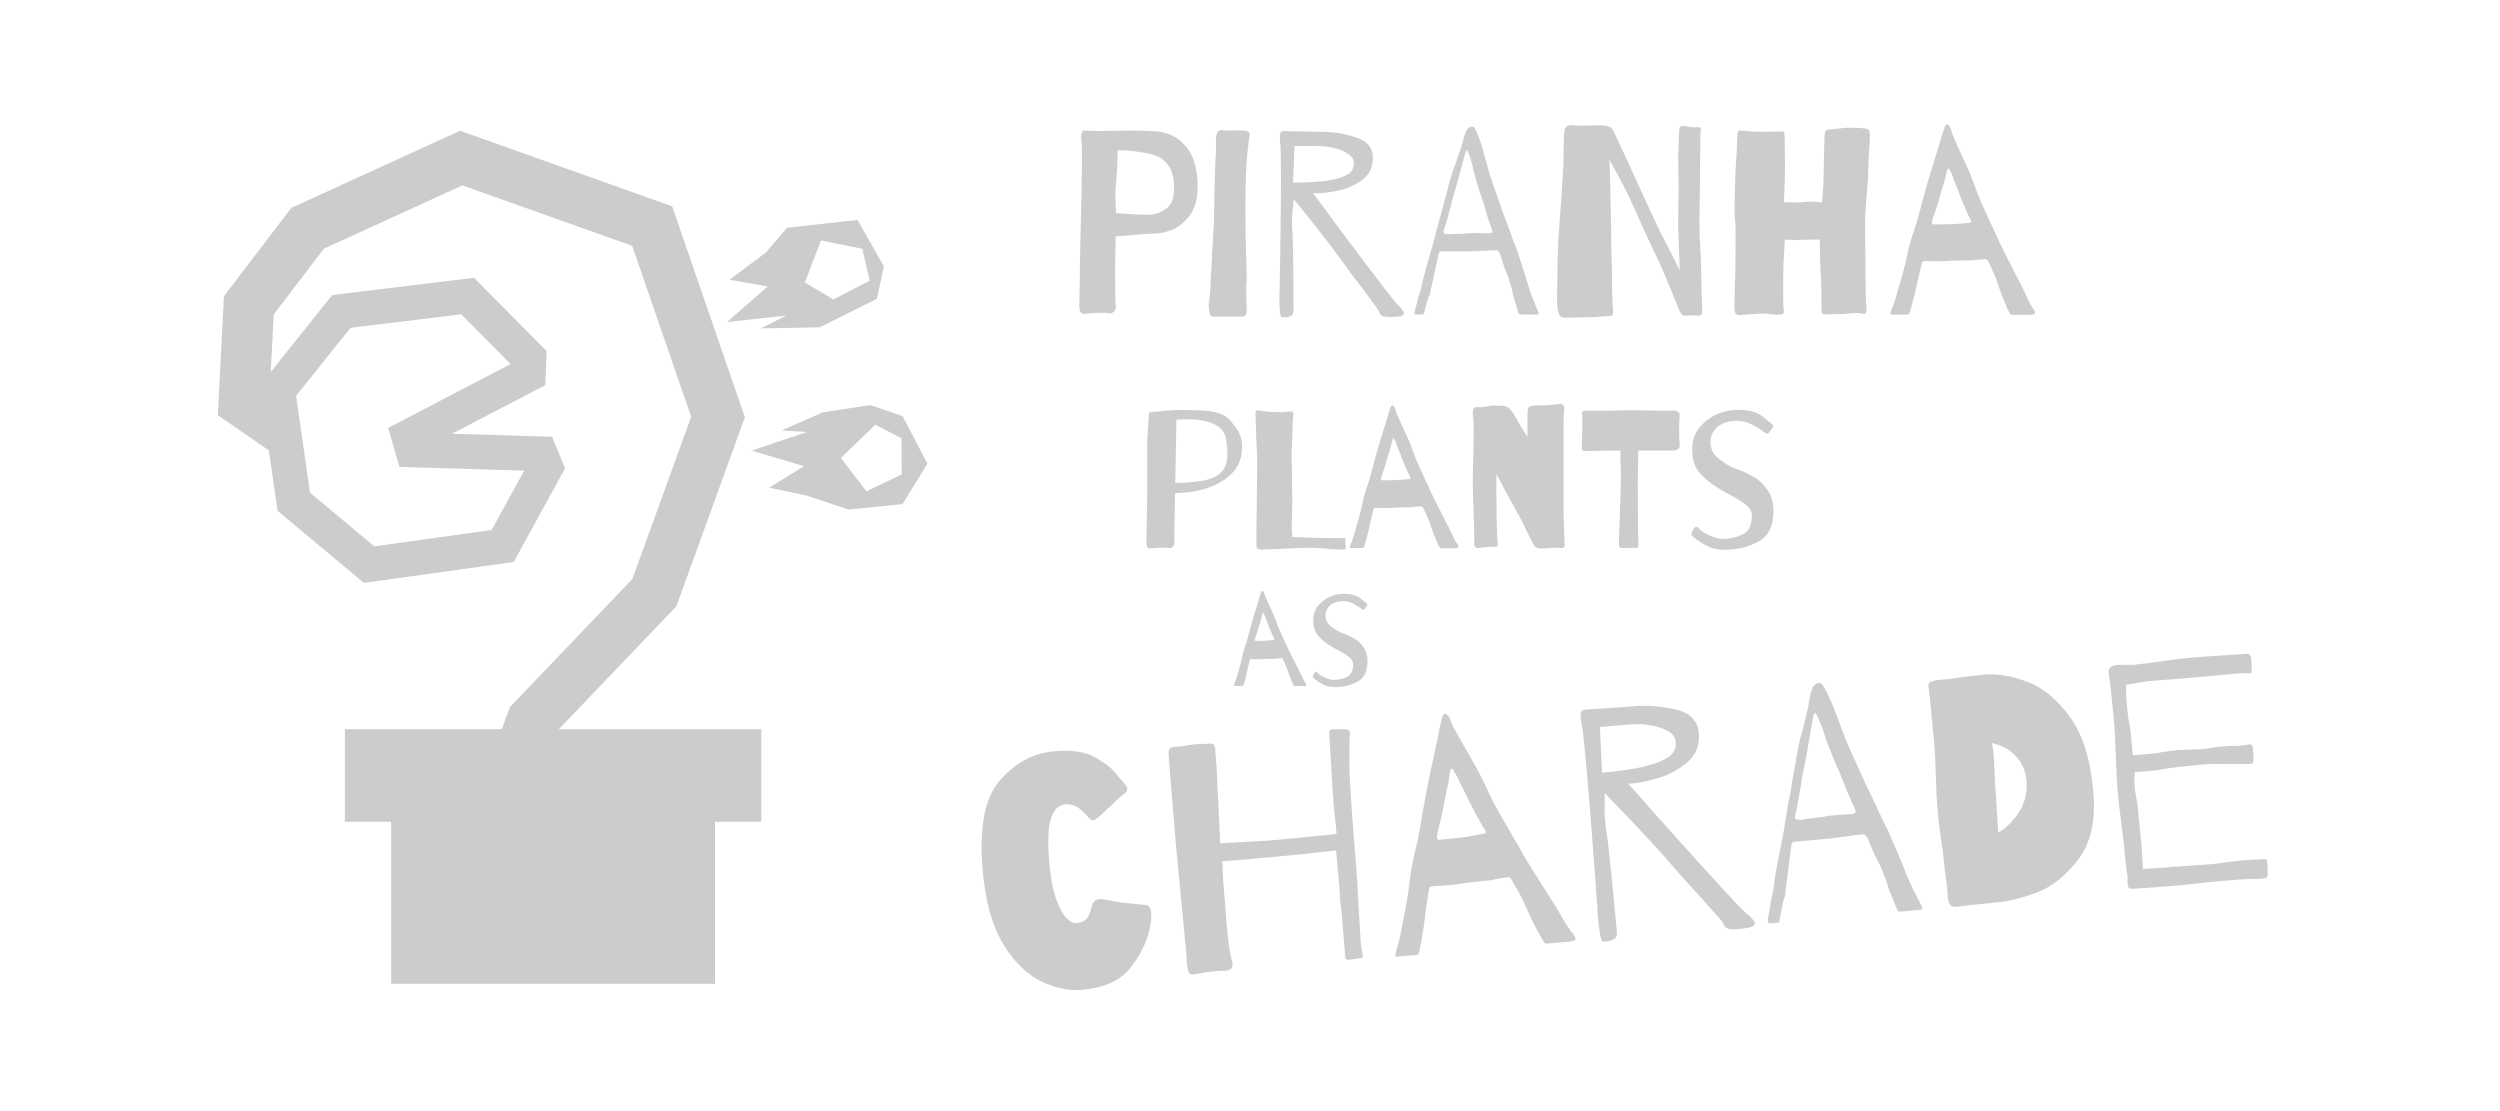 <?xml version="1.0" encoding="UTF-8" standalone="no"?>
<!-- Created with Inkscape (http://www.inkscape.org/) -->

<svg
   width="108mm"
   height="48mm"
   viewBox="0 0 108 48"
   version="1.1"
   id="svg1"
   xml:space="preserve"
   xmlns:xlink="http://www.w3.org/1999/xlink"
   xmlns="http://www.w3.org/2000/svg"
   xmlns:svg="http://www.w3.org/2000/svg"><defs
     id="defs1"><linearGradient
       id="swatch33"><stop
         style="stop-color:#cccccc;stop-opacity:1;"
         offset="0"
         id="stop33" /></linearGradient><linearGradient
       id="swatch29"><stop
         style="stop-color:#444444;stop-opacity:1;"
         offset="0"
         id="stop29" /></linearGradient><linearGradient
       id="swatch27"><stop
         style="stop-color:#cffccf;stop-opacity:1;"
         offset="0"
         id="stop27" /></linearGradient><linearGradient
       id="swatch26"><stop
         style="stop-color:#2ec728;stop-opacity:1;"
         offset="0"
         id="stop26" /></linearGradient><linearGradient
       id="swatch25"><stop
         style="stop-color:#0f9109;stop-opacity:1;"
         offset="0"
         id="stop25" /></linearGradient><linearGradient
       id="swatch24"><stop
         style="stop-color:#f90000;stop-opacity:1;"
         offset="0"
         id="stop24" /></linearGradient><linearGradient
       id="swatch23"><stop
         style="stop-color:#37c830;stop-opacity:1;"
         offset="0"
         id="stop23" /></linearGradient><linearGradient
       id="swatch18"><stop
         style="stop-color:#ff811a;stop-opacity:1;"
         offset="0"
         id="stop18" /></linearGradient><linearGradient
       xlink:href="#swatch33"
       id="linearGradient18"
       x1="35.857"
       y1="18.353"
       x2="43.452"
       y2="18.353"
       gradientUnits="userSpaceOnUse" /><linearGradient
       xlink:href="#swatch33"
       id="linearGradient22"
       x1="34.798"
       y1="10.439"
       x2="41.576"
       y2="10.439"
       gradientUnits="userSpaceOnUse" /><linearGradient
       xlink:href="#swatch33"
       id="linearGradient23"
       x1="12.798"
       y1="19.67"
       x2="35.57"
       y2="19.67"
       gradientUnits="userSpaceOnUse" /><linearGradient
       xlink:href="#swatch33"
       id="linearGradient25"
       x1="17.923"
       y1="33.805"
       x2="40.722"
       y2="33.805"
       gradientUnits="userSpaceOnUse" /><linearGradient
       xlink:href="#swatch33"
       id="linearGradient26"
       x1="20.456"
       y1="39.305"
       x2="38.189"
       y2="39.305"
       gradientUnits="userSpaceOnUse"
       gradientTransform="matrix(1,0,0,1.071,0,-3.058)" /><linearGradient
       xlink:href="#swatch33"
       id="linearGradient29"
       x1="45.942"
       y1="10.549"
       x2="87.237"
       y2="10.549"
       gradientUnits="userSpaceOnUse" /><linearGradient
       xlink:href="#swatch33"
       id="linearGradient30"
       x1="48.845"
       y1="21.598"
       x2="75.93"
       y2="21.598"
       gradientUnits="userSpaceOnUse" /><linearGradient
       xlink:href="#swatch33"
       id="linearGradient31"
       x1="52.628"
       y1="28.605"
       x2="58.397"
       y2="28.605"
       gradientUnits="userSpaceOnUse" /><linearGradient
       xlink:href="#swatch33"
       id="linearGradient33"
       x1="3"
       y1="23.985"
       x2="46.877"
       y2="23.985"
       gradientUnits="userSpaceOnUse" /><linearGradient
       xlink:href="#swatch33"
       id="linearGradient34"
       x1="3"
       y1="32.111"
       x2="46.877"
       y2="32.111"
       gradientUnits="userSpaceOnUse" /><linearGradient
       xlink:href="#swatch33"
       id="linearGradient35"
       x1="3"
       y1="40.237"
       x2="46.877"
       y2="40.237"
       gradientUnits="userSpaceOnUse" /><linearGradient
       xlink:href="#swatch33"
       id="linearGradient36"
       x1="3"
       y1="15.859"
       x2="46.877"
       y2="15.859"
       gradientUnits="userSpaceOnUse" /><linearGradient
       xlink:href="#swatch33"
       id="linearGradient37"
       x1="3"
       y1="7.732"
       x2="46.877"
       y2="7.732"
       gradientUnits="userSpaceOnUse" /><linearGradient
       xlink:href="#swatch33"
       id="linearGradient1"
       gradientUnits="userSpaceOnUse"
       x1="38.165"
       y1="42.454"
       x2="93.554"
       y2="42.454" /><linearGradient
       xlink:href="#swatch33"
       id="linearGradient4"
       gradientUnits="userSpaceOnUse"
       x1="14.603"
       y1="17.186"
       x2="27.8"
       y2="17.186" /></defs><g
     id="layer3"
     transform="matrix(2.461,0,0,0.983,-7.384,0.411)"
     style="display:none;opacity:0.3"><path
       style="display:inline;fill:none;fill-rule:nonzero;stroke:url(#linearGradient37);stroke-width:1.001;stroke-linecap:butt;stroke-miterlimit:2;stroke-dasharray:none"
       d="M 3,7.732 H 46.877"
       id="path4" /><path
       style="display:inline;fill:none;fill-rule:nonzero;stroke:url(#linearGradient36);stroke-width:1.001;stroke-linecap:butt;stroke-miterlimit:2;stroke-dasharray:none"
       d="M 3,15.859 H 46.877"
       id="path4-0" /><path
       style="display:inline;fill:none;fill-rule:nonzero;stroke:url(#linearGradient33);stroke-width:1.001;stroke-linecap:butt;stroke-miterlimit:2;stroke-dasharray:none"
       d="M 3,23.985 H 46.877"
       id="path4-2" /><path
       style="display:inline;fill:none;fill-rule:nonzero;stroke:url(#linearGradient34);stroke-width:1.001;stroke-linecap:butt;stroke-miterlimit:2;stroke-dasharray:none"
       d="M 3,32.111 H 46.877"
       id="path4-21" /><path
       style="display:inline;fill:none;fill-rule:nonzero;stroke:url(#linearGradient35);stroke-width:1.001;stroke-linecap:butt;stroke-miterlimit:2;stroke-dasharray:none"
       d="M 3,40.237 H 46.877"
       id="path4-7" /></g><g
     id="layer2"
     style="display:inline"
     transform="translate(-3.39,1.404)"><path
       style="display:inline;fill:none;fill-opacity:0;stroke:url(#linearGradient23);stroke-width:2.188;stroke-linecap:butt;stroke-linejoin:miter"
       d="m 24.529,34.717 1.838,-4.985 5.292,-5.534 2.75,-7.586 -2.845,-8.249 -8.249,-2.939 -6.637,3.034 -2.538,3.326 -0.217,4.195 1.724,1.19"
       id="path2" /><g
       id="layer1"
       transform="matrix(0.789,0,0,1,4.148,-1.709)"
       style="display:inline"><rect
         style="display:inline;fill:url(#linearGradient26);fill-opacity:1;stroke:none;stroke-width:2.627;stroke-linecap:round;stroke-linejoin:miter;stroke-dasharray:none;stroke-opacity:1"
         id="rect46-6-6-6-7"
         width="17.733"
         height="7.5"
         x="20.456"
         y="35.305" /><rect
         style="display:inline;fill:url(#linearGradient25);fill-opacity:1;fill-rule:nonzero;stroke:none;stroke-width:2.176;stroke-linecap:round;stroke-linejoin:miter;stroke-dasharray:none;stroke-opacity:1"
         id="rect46-6-6-6-7-9"
         width="22.799"
         height="4"
         x="17.923"
         y="31.805" /><g
         id="layer4"
         transform="translate(2.545,-2.392)"
         style="display:inline;opacity:0.6;mix-blend-mode:hard-light"><rect
           style="opacity:1;mix-blend-mode:normal;fill:none;stroke:none;stroke-width:2.258;stroke-linejoin:round;stroke-dasharray:none;stroke-opacity:1"
           id="rect10"
           width="3.167"
           height="7"
           x="28.994"
           y="38.198" /><rect
           style="opacity:1;mix-blend-mode:normal;fill:none;stroke:none;stroke-width:1.707;stroke-linejoin:round;stroke-dasharray:none;stroke-opacity:1"
           id="rect10-6"
           width="3.167"
           height="4"
           x="31.527"
           y="34.198" /></g></g><path
       id="path1"
       style="display:inline;opacity:1;fill:none;fill-opacity:1;stroke:url(#linearGradient4);stroke-width:1.5;stroke-linecap:round;stroke-linejoin:miter;stroke-dasharray:none;stroke-opacity:1"
       d="m 23.592,11.385 -5.455,0.665 -2.745,3.434 0.69,4.787 3.254,2.717 5.771,-0.806 1.863,-3.401 -0.24,-0.583 -5.515,-0.166 -0.165,-0.569 5.166,-2.695 0.029,-0.705 z" /><path
       id="path7"
       style="display:inline;opacity:1;fill:url(#linearGradient18);stroke:none;stroke-width:1.25;stroke-linecap:butt;stroke-linejoin:miter;stroke-dasharray:none;stroke-opacity:1"
       d="m 38.931,16.409 -1.774,0.781 1.089,0.07 -2.389,0.801 2.267,0.673 -1.509,0.928 1.612,0.339 1.817,0.608 2.337,-0.238 1.072,-1.744 -1.069,-2.056 -1.402,-0.476 z m 2.274,0.536 1.13,0.583 0.011,1.557 -1.524,0.74 -1.105,-1.447 z" /><path
       id="path3"
       style="display:inline;opacity:1;fill:url(#linearGradient22);stroke:none;stroke-width:1.25;stroke-linecap:butt;stroke-linejoin:miter;stroke-dasharray:none;stroke-opacity:1"
       d="m 37.388,8.435 -0.91,1.068 -1.573,1.178 1.651,0.289 -1.758,1.535 2.553,-0.275 -1.088,0.552 2.533,-0.045 2.475,-1.233 0.304,-1.398 -1.139,-2.01 z m 1.464,0.55 1.79,0.358 0.319,1.377 -1.568,0.812 -1.231,-0.732 z" /></g><g
     id="layer5"
     transform="translate(0.681,-1)"
     style="display:inline"><path
       d="m 49.25,6.676 q 0.779,0.045 1.287,0.632 0.519,0.587 0.519,1.761 0,0.768 -0.327,1.219 -0.327,0.452 -0.756,0.632 -0.429,0.169 -0.756,0.169 -0.305,0 -1.027,0.068 -0.418,0.045 -0.677,0.056 -0.023,1.039 -0.023,1.411 0,1.468 0.034,1.592 0.023,0.113 -0.045,0.203 -0.056,0.079 -0.158,0.113 -0.09,0.023 -0.169,-0.011 -0.034,-0.011 -0.192,-0.011 -0.339,0 -0.722,0.045 -0.181,0.023 -0.237,-0.068 -0.056,-0.102 -0.056,-0.305 0,-0.248 0.011,-0.452 l 0.011,-0.948 0.023,-1.332 q 0.068,-2.393 0.068,-3.737 0,-0.406 -0.011,-0.485 -0.023,-0.248 -0.023,-0.294 0,-0.294 0.124,-0.294 0.056,0 0.226,0.011 0.181,0.011 0.497,0.011 0.09,0 0.463,-0.011 0.373,-0.011 0.779,-0.011 0.598,0 1.14,0.034 z M 48.9,10.277 q 0.418,0 0.779,-0.248 0.361,-0.248 0.361,-0.892 0,-0.689 -0.282,-1.039 Q 49.476,7.737 48.934,7.635 48.087,7.466 47.602,7.5 q 0,0.316 -0.011,0.474 -0.023,0.632 -0.056,0.903 -0.045,0.395 -0.023,0.892 l 0.023,0.44 0.531,0.034 q 0.305,0.034 0.835,0.034 z m 3.262,-3.646 q 0.147,0.011 0.282,0.011 0.147,-0.011 0.248,-0.011 0.248,0 0.361,0.011 0.135,0.011 0.192,0.056 0.056,0.045 0.056,0.124 0,0.056 -0.011,0.124 -0.011,0.068 -0.023,0.124 -0.124,0.96 -0.135,1.976 -0.011,0.294 -0.011,0.903 l 0.011,1.366 q 0.011,0.169 0.011,0.35 l 0.011,0.452 q 0.023,0.587 0.023,0.869 0,0.214 -0.011,0.26 -0.011,0.045 -0.011,0.26 l 0.011,0.621 q 0.011,0.135 0.011,0.339 0.011,0.147 -0.09,0.181 -0.09,0.045 -0.248,0.034 h -1.027 q -0.169,0.011 -0.214,-0.079 -0.045,-0.079 -0.056,-0.271 -0.023,-0.079 0.023,-0.418 0.045,-0.316 0.045,-0.542 0,-0.079 0.079,-1.524 0.068,-1.061 0.068,-1.163 l 0.023,-1.106 0.023,-1.027 0.023,-0.61 0.023,-0.406 V 7.06 q 0,-0.44 0.226,-0.44 0.056,0 0.09,0.011 z m 7.507,7.496 q 0.305,0.305 0.305,0.418 0,0.023 -0.056,0.079 -0.102,0.068 -0.508,0.068 -0.294,0 -0.373,-0.045 -0.079,-0.034 -0.124,-0.124 -0.034,-0.09 -0.056,-0.135 -0.034,-0.068 -0.282,-0.384 -0.237,-0.327 -0.361,-0.497 -0.598,-0.768 -1.039,-1.389 -0.271,-0.384 -1.005,-1.321 L 55.989,10.57 55.21,9.6 55.165,10.051 q -0.045,0.339 -0.023,0.813 0.034,0.316 0.045,1.637 0.011,1.321 0.011,1.93 0,0.181 -0.135,0.226 -0.135,0.056 -0.316,0.056 -0.079,0 -0.102,-0.068 -0.023,-0.068 -0.034,-0.147 0,-0.079 0,-0.102 -0.023,-0.181 -0.023,-0.531 0,-0.226 0.011,-0.339 0.011,-0.61 0.034,-2.122 0.023,-1.524 0.023,-2.732 0,-1.298 -0.034,-1.513 -0.011,-0.09 -0.011,-0.237 0,-0.169 0.045,-0.214 0.056,-0.045 0.158,-0.045 0.226,0 0.44,0.011 l 1.23,0.023 q 0.677,0 1.411,0.237 0.734,0.237 0.734,0.881 0,0.61 -0.452,0.948 -0.452,0.339 -1.016,0.463 -0.553,0.124 -0.971,0.124 -0.147,0 -0.158,-0.011 0.068,0.068 0.892,1.197 2.484,3.33 2.743,3.59 z M 55.177,8.888 q 0.373,0 0.564,-0.011 0.655,-0.023 1.016,-0.09 0.519,-0.09 0.779,-0.248 0.271,-0.158 0.271,-0.497 0,-0.226 -0.237,-0.384 Q 57.333,7.488 56.994,7.409 56.667,7.319 56.418,7.319 56.136,7.308 55.628,7.308 h -0.384 z m 10.578,5.543 q 0.034,0.079 0.034,0.113 0,0.045 -0.124,0.045 h -0.632 q -0.045,0 -0.079,-0.011 -0.023,-0.023 -0.045,-0.09 -0.045,-0.124 -0.124,-0.406 -0.102,-0.282 -0.135,-0.508 -0.034,-0.169 -0.113,-0.406 -0.068,-0.237 -0.124,-0.361 -0.102,-0.214 -0.181,-0.485 l -0.102,-0.327 q -0.056,-0.124 -0.09,-0.147 -0.023,-0.034 -0.09,-0.034 -0.237,0 -0.35,0.011 l -0.485,0.023 q -0.09,0.011 -0.835,0.011 h -0.689 -0.023 q -0.068,0 -0.102,0.124 l -0.023,0.113 -0.045,0.214 q -0.023,0.056 -0.147,0.655 -0.034,0.192 -0.113,0.497 -0.023,0.226 -0.102,0.373 -0.023,0.034 -0.056,0.158 -0.034,0.124 -0.056,0.203 -0.034,0.09 -0.079,0.294 -0.011,0.011 -0.023,0.056 -0.011,0.034 -0.034,0.045 -0.023,0 -0.068,0 h -0.226 q -0.102,0 -0.056,-0.147 0,-0.034 0.011,-0.056 0,-0.023 0.011,-0.056 0.011,-0.034 0.034,-0.102 l 0.102,-0.418 q 0.023,-0.068 0.079,-0.237 0.056,-0.169 0.079,-0.316 0.056,-0.271 0.214,-0.824 l 0.09,-0.316 q 0.214,-0.7 0.271,-0.982 l 0.158,-0.598 q 0.113,-0.373 0.135,-0.474 0.079,-0.339 0.226,-0.847 l 0.079,-0.316 0.068,-0.237 q 0.113,-0.384 0.192,-0.553 0.023,-0.068 0.158,-0.463 0.147,-0.406 0.192,-0.643 0.079,-0.271 0.158,-0.406 0.09,-0.135 0.237,-0.135 0.056,0 0.113,0.102 0.056,0.102 0.113,0.248 0.056,0.147 0.079,0.214 0.09,0.214 0.316,1.072 l 0.09,0.316 q 0.011,0.09 0.373,1.106 l 0.214,0.621 0.203,0.531 q 0.316,0.892 0.406,1.084 0.395,1.197 0.463,1.445 0.079,0.294 0.248,0.734 0.181,0.44 0.203,0.497 z M 63.643,11.078 q 0.147,0 0.147,-0.079 0,-0.056 -0.079,-0.248 -0.068,-0.169 -0.203,-0.632 -0.102,-0.373 -0.203,-0.643 Q 63.192,9.137 63.056,8.674 62.932,8.211 62.909,8.076 62.74,7.477 62.684,7.477 q -0.034,0 -0.113,0.305 L 62.503,8.03 q -0.079,0.305 -0.203,0.768 -0.124,0.452 -0.226,0.768 -0.068,0.294 -0.192,0.745 -0.113,0.44 -0.181,0.61 -0.023,0.068 -0.023,0.079 0,0.079 0.068,0.102 0.079,0.023 0.147,0.023 0.079,-0.011 0.102,-0.011 l 0.655,-0.023 q 0.135,-0.023 0.384,-0.023 z m 4.82,-4.662 q 0.248,0 0.361,0.056 0.124,0.045 0.192,0.169 0.113,0.237 0.282,0.61 l 0.418,0.903 0.531,1.163 q 0.147,0.316 0.384,0.835 0.237,0.519 0.339,0.722 0.192,0.395 0.248,0.485 l 0.316,0.621 0.35,0.689 -0.023,-0.655 -0.045,-1.106 V 10.57 q 0,-0.621 0.023,-1.253 0,-0.474 -0.011,-0.768 L 71.816,7.692 71.862,6.608 q 0,-0.169 0.169,-0.169 0.056,0 0.226,0.034 0.102,0.023 0.214,0.023 0.113,0 0.181,0 0.09,0 0.113,0.023 0.034,0.023 0.034,0.079 0,0.045 -0.011,0.102 -0.011,0.056 -0.011,0.124 l -0.011,0.971 -0.023,2.28 -0.011,0.327 q 0,0.384 0.011,0.7 0.011,0.316 0.023,0.519 0.034,0.485 0.034,0.813 0,-0.045 0.034,1.343 l 0.023,0.632 v 0.023 q 0,0.226 -0.214,0.203 -0.034,-0.011 -0.135,-0.011 l -0.327,0.011 h -0.068 q -0.079,0 -0.124,-0.034 -0.034,-0.034 -0.124,-0.192 -0.034,-0.079 -0.09,-0.226 -0.056,-0.147 -0.135,-0.327 Q 71.15,12.636 70.936,12.196 70.688,11.722 69.683,9.475 69.457,9.012 69.175,8.493 l -0.327,-0.587 0.034,1.072 0.011,0.666 q 0.023,0.745 0.023,0.982 0,0.926 0.034,1.863 l 0.011,0.881 q 0,0.237 0.023,0.689 l 0.023,0.395 v 0.023 q 0,0.113 -0.056,0.147 -0.056,0.034 -0.158,0.034 l -0.248,0.011 q -0.237,0.034 -0.508,0.034 -0.316,0 -0.519,0.011 l -0.576,0.011 q -0.169,0 -0.226,-0.068 -0.056,-0.056 -0.068,-0.135 -0.011,-0.079 -0.023,-0.113 -0.045,-0.203 -0.045,-0.497 0,-0.271 0.011,-0.463 0,-0.587 0.023,-1.366 0.023,-0.79 0.056,-1.129 l 0.056,-0.802 q 0.135,-1.874 0.135,-2.111 0,-0.892 0.034,-1.332 0.023,-0.305 0.316,-0.305 0.09,0 0.169,0.011 0.079,0.011 0.124,0.011 z m 8.41,3.33 q 0.237,0 0.44,-0.023 0.068,-0.011 0.214,-0.011 0.158,0 0.237,0.011 l 0.26,0.023 0.034,-0.339 0.034,-0.542 0.023,-1.106 0.023,-0.869 q 0.011,-0.169 0.045,-0.226 0.034,-0.056 0.158,-0.068 0.113,0 0.632,-0.068 0.09,-0.011 0.327,-0.011 0.361,0 0.598,0.034 0.124,0.023 0.147,0.056 0.034,0.023 0.034,0.09 0.011,0.068 0.023,0.124 0,0.181 -0.034,0.61 -0.045,0.79 -0.045,1.084 0,0.147 -0.068,0.937 -0.068,0.858 -0.068,1.118 l 0.023,2.235 q 0,1.264 0.045,1.547 v 0.023 q 0,0.124 -0.045,0.158 -0.045,0.023 -0.102,0.023 -0.056,-0.011 -0.079,-0.011 -0.09,-0.023 -0.226,-0.023 -0.045,0 -0.294,0.023 -0.316,0.034 -1.016,0.034 h -0.023 q -0.158,0 -0.158,-0.102 0,-0.214 -0.011,-0.847 0,-0.632 -0.034,-0.926 -0.023,-0.429 -0.023,-0.835 -0.011,-0.169 -0.011,-0.519 h -0.327 l -0.485,0.011 -0.203,0.011 -0.226,-0.011 q -0.169,0 -0.271,-0.011 l -0.034,0.711 q -0.034,0.395 -0.034,1.027 v 0.576 q 0,0.61 0.023,0.734 0.023,0.135 -0.045,0.169 -0.056,0.023 -0.147,0.023 -0.079,0 -0.113,0 -0.09,-0.011 -0.305,-0.023 -0.214,-0.023 -0.35,-0.023 l -0.327,0.023 q -0.079,0.011 -0.587,0.045 -0.26,0.034 -0.26,-0.316 l 0.011,-0.44 0.023,-0.813 q 0,-0.248 0.011,-0.463 l 0.011,-1.31 q 0,-0.452 -0.011,-0.576 -0.034,-0.26 -0.034,-0.677 l 0.011,-0.689 q 0.011,-0.169 0.011,-0.44 0,-0.316 0.068,-1.31 l 0.034,-0.779 q 0,-0.09 0.034,-0.124 0.034,-0.034 0.102,-0.034 l 0.147,0.011 q 0.147,0.023 0.384,0.034 0.237,0.011 0.463,0.011 l 0.519,-0.011 q 0.124,-0.011 0.282,-0.011 h 0.011 q 0.09,0 0.09,0.124 0.011,0.023 0.011,0.452 0.011,0.418 0.011,0.993 0,0.361 -0.023,0.971 l -0.023,0.519 z m 10.307,4.617 q 0.056,0.113 0.056,0.147 0,0.09 -0.203,0.09 h -0.813 q -0.045,0 -0.09,-0.079 -0.045,-0.079 -0.079,-0.158 -0.034,-0.079 -0.056,-0.135 -0.056,-0.113 -0.214,-0.519 -0.147,-0.406 -0.226,-0.643 -0.034,-0.113 -0.135,-0.327 -0.102,-0.226 -0.147,-0.316 -0.045,-0.135 -0.09,-0.181 -0.034,-0.045 -0.113,-0.045 -0.079,0 -0.203,0.011 -0.113,0.011 -0.248,0.023 -0.09,0.023 -0.564,0.023 -0.327,0 -0.643,0.023 -0.102,0.011 -0.361,0.011 l -0.598,-0.011 q -0.056,0 -0.09,0.045 -0.023,0.045 -0.034,0.113 -0.011,0.056 -0.023,0.09 l -0.068,0.282 q -0.034,0.158 -0.09,0.373 -0.045,0.203 -0.079,0.384 l -0.124,0.485 -0.09,0.327 q -0.034,0.135 -0.068,0.181 -0.023,0.034 -0.079,0.034 H 81.039 q -0.056,0 -0.056,-0.045 0,-0.023 0.045,-0.158 0.09,-0.214 0.158,-0.429 0.418,-1.4 0.497,-1.829 0.102,-0.564 0.418,-1.456 0.102,-0.384 0.192,-0.7 0.034,-0.158 0.102,-0.384 0.214,-0.79 0.429,-1.479 l 0.282,-0.903 q 0.09,-0.35 0.226,-0.722 0.068,-0.169 0.158,-0.079 0.068,0.045 0.102,0.158 0.034,0.113 0.045,0.158 0.034,0.135 0.598,1.355 0.226,0.463 0.485,1.208 0.113,0.327 0.621,1.411 0.26,0.531 0.339,0.734 0.181,0.395 0.971,1.919 l 0.135,0.282 q 0.26,0.576 0.395,0.734 z m -2.958,-3.725 q 0.079,-0.011 0.135,-0.011 0.056,0 0.09,-0.011 0.034,-0.011 0.034,-0.034 0,-0.023 -0.034,-0.09 -0.056,-0.102 -0.26,-0.564 -0.203,-0.474 -0.282,-0.711 -0.113,-0.271 -0.181,-0.452 -0.056,-0.181 -0.09,-0.248 -0.023,-0.056 -0.056,-0.113 -0.023,-0.056 -0.045,-0.09 -0.023,-0.034 -0.045,-0.034 -0.034,0 -0.079,0.169 -0.034,0.169 -0.056,0.26 -0.203,0.655 -0.294,0.993 -0.045,0.169 -0.135,0.418 -0.079,0.237 -0.113,0.327 -0.034,0.113 -0.034,0.181 0,0.068 0.102,0.068 0.237,0 0.722,-0.011 0.497,-0.023 0.621,-0.045 z"
       id="text34"
       style="font-size:11.289px;line-height:0.9;font-family:Barrio;-inkscape-font-specification:Barrio;fill:url(#linearGradient29);stroke-miterlimit:2"
       aria-label="Piranha" /><path
       d="m 52.46,19.161 q 0.034,0.042 0.186,0.229 0.161,0.186 0.246,0.415 0.085,0.229 0.085,0.491 0,0.703 -0.415,1.126 -0.406,0.423 -1.033,0.643 -0.677,0.229 -1.448,0.237 l -0.017,0.923 -0.017,1.194 q 0,0.254 -0.203,0.254 -0.051,0 -0.102,-0.009 -0.051,-0.009 -0.085,-0.009 l -0.322,0.017 -0.33,0.017 q -0.093,0 -0.127,-0.068 -0.034,-0.068 -0.034,-0.203 0,-0.042 0,-0.161 0.009,-0.119 0.009,-0.356 0.025,-1.295 0.025,-1.312 v -2.32 q 0,-0.339 0.034,-0.737 l 0.034,-0.559 q 0,-0.135 0.025,-0.152 0.034,-0.025 0.135,-0.025 0.068,0 0.406,-0.034 0.44,-0.051 0.703,-0.051 0.711,0 1.084,0.025 0.381,0.017 0.677,0.119 0.305,0.093 0.483,0.305 z m -0.711,2.464 q 0.305,-0.144 0.449,-0.381 0.144,-0.246 0.144,-0.652 0,-0.322 -0.068,-0.669 -0.068,-0.347 -0.381,-0.533 -0.313,-0.186 -0.754,-0.246 -0.229,-0.034 -0.542,-0.034 -0.135,0 -0.457,0.017 l -0.051,2.735 q 0.33,0.009 0.635,-0.025 0.694,-0.051 1.024,-0.212 z m 3.404,-1.998 q -0.034,0.694 -0.034,1.041 l 0.017,1.278 q 0.009,0.305 0.009,0.627 l -0.017,0.923 -0.009,0.169 0.009,0.237 0.017,0.296 1.211,0.042 1.008,0.009 h 0.017 q 0.051,0 0.059,0.017 0.009,0.017 0,0.051 0,0.025 0,0.042 -0.009,0.034 0,0.127 0.017,0.093 0.017,0.169 0,0.059 -0.042,0.076 -0.042,0.017 -0.11,0.009 -0.059,0 -0.093,0 l -0.449,-0.025 q -0.593,-0.051 -0.838,-0.051 -0.271,0 -1.372,0.051 l -0.77,0.025 q -0.186,0 -0.186,-0.169 v -0.66 l 0.034,-2.836 q 0,-0.322 -0.042,-1.168 l -0.034,-1.041 q 0,-0.144 0.11,-0.144 0.042,0 0.144,0.025 0.102,0.025 0.161,0.025 0.237,0.034 0.567,0.034 0.229,0 0.432,-0.025 0.127,-0.017 0.178,0.017 0.051,0.034 0.051,0.11 0,0.059 -0.017,0.127 -0.009,0.059 -0.009,0.135 z m 7.129,4.877 q 0.042,0.085 0.042,0.11 0,0.068 -0.152,0.068 H 61.562 q -0.034,0 -0.068,-0.059 -0.034,-0.059 -0.059,-0.119 -0.025,-0.059 -0.042,-0.102 -0.042,-0.085 -0.161,-0.389 -0.11,-0.305 -0.169,-0.483 -0.025,-0.085 -0.102,-0.246 -0.076,-0.169 -0.11,-0.237 -0.034,-0.102 -0.068,-0.135 -0.025,-0.034 -0.085,-0.034 -0.059,0 -0.152,0.009 -0.085,0.009 -0.186,0.017 -0.068,0.017 -0.423,0.017 -0.246,0 -0.483,0.017 -0.076,0.009 -0.271,0.009 l -0.449,-0.009 q -0.042,0 -0.068,0.034 -0.017,0.034 -0.025,0.085 -0.009,0.042 -0.017,0.068 l -0.051,0.212 q -0.025,0.119 -0.068,0.279 -0.034,0.152 -0.059,0.288 l -0.093,0.364 -0.068,0.246 q -0.025,0.102 -0.051,0.135 -0.017,0.025 -0.059,0.025 h -0.5 q -0.042,0 -0.042,-0.034 0,-0.017 0.034,-0.119 0.068,-0.161 0.119,-0.322 0.313,-1.05 0.373,-1.372 0.076,-0.423 0.313,-1.092 0.076,-0.288 0.144,-0.525 0.025,-0.119 0.076,-0.288 0.161,-0.593 0.322,-1.109 l 0.212,-0.677 q 0.068,-0.262 0.169,-0.542 0.051,-0.127 0.119,-0.059 0.051,0.034 0.076,0.119 0.025,0.085 0.034,0.119 0.025,0.102 0.449,1.016 0.169,0.347 0.364,0.906 0.085,0.246 0.466,1.058 0.195,0.398 0.254,0.55 0.135,0.296 0.728,1.439 l 0.102,0.212 q 0.195,0.432 0.296,0.55 z M 60.063,21.709 q 0.059,-0.009 0.102,-0.009 0.042,0 0.068,-0.009 0.025,-0.009 0.025,-0.025 0,-0.017 -0.025,-0.068 -0.042,-0.076 -0.195,-0.423 -0.152,-0.356 -0.212,-0.533 -0.085,-0.203 -0.135,-0.339 -0.042,-0.135 -0.068,-0.186 -0.017,-0.042 -0.042,-0.085 -0.017,-0.042 -0.034,-0.068 -0.017,-0.025 -0.034,-0.025 -0.025,0 -0.059,0.127 -0.025,0.127 -0.042,0.195 -0.152,0.491 -0.22,0.745 -0.034,0.127 -0.102,0.313 -0.059,0.178 -0.085,0.246 -0.025,0.085 -0.025,0.135 0,0.051 0.076,0.051 0.178,0 0.542,-0.009 0.373,-0.017 0.466,-0.034 z m 5.241,-2.311 q 0,-0.525 0.009,-0.652 0,-0.161 0.11,-0.195 0.11,-0.034 0.322,-0.034 0.186,0 0.474,-0.017 0.296,-0.025 0.457,-0.051 0.119,-0.009 0.169,0.042 0.051,0.042 0.051,0.152 0,0.034 -0.017,0.186 -0.017,0.127 -0.017,1.685 v 1.913 q 0,0.432 0.009,0.957 0.017,0.516 0.034,0.931 0.017,0.415 0.017,0.229 0,0.135 -0.135,0.135 -0.059,0 -0.102,-0.009 -0.034,-0.009 -0.135,-0.009 -0.102,0 -0.322,0.017 -0.237,0.017 -0.33,0.017 -0.161,0 -0.246,-0.068 -0.076,-0.068 -0.161,-0.246 l -0.144,-0.288 q -0.254,-0.567 -0.449,-0.889 -0.11,-0.186 -0.559,-1.024 l -0.373,-0.703 v 0.322 0.195 q 0,0.068 -0.009,0.169 0,0.102 0.009,0.229 0,0.44 0.009,1.151 0.017,0.711 0.042,0.855 0.009,0.042 0.009,0.102 0,0.085 -0.034,0.11 -0.034,0.017 -0.127,0.009 -0.135,0 -0.322,0.017 -0.178,0.017 -0.339,0.034 -0.127,0.017 -0.169,-0.042 -0.034,-0.059 -0.025,-0.262 0,-0.305 -0.025,-1.075 -0.034,-0.804 -0.042,-1.397 0,-0.601 0.025,-1.219 0.017,-0.779 0.017,-1.067 0,-0.389 -0.025,-0.567 -0.017,-0.152 -0.017,-0.195 0,-0.152 0.051,-0.203 0.051,-0.059 0.135,-0.059 0.042,0 0.169,0.009 0.127,0 0.364,-0.059 0.093,-0.017 0.186,-0.017 0.051,0 0.144,0.009 0.093,0.009 0.246,0.009 0.195,0 0.322,0.152 0.135,0.152 0.288,0.432 l 0.085,0.152 q 0.102,0.186 0.246,0.398 l 0.127,0.195 z m 6.579,-0.466 q 0,0.042 -0.017,0.22 -0.009,0.178 -0.009,0.44 0,0.237 0.025,0.643 0,0.229 -0.296,0.229 h -1.49 l -0.017,0.872 q -0.009,0.144 -0.009,0.72 0,0.593 0.009,1.151 0.009,0.559 0.009,0.965 l 0.009,0.347 v 0.042 q 0,0.076 -0.025,0.093 -0.017,0.017 -0.051,0.017 -0.034,0 -0.051,0 h -0.576 q -0.102,0 -0.119,-0.034 -0.017,-0.034 -0.017,-0.119 0,-0.093 0,-0.135 l 0.034,-1.05 q 0.051,-1.372 0.051,-1.761 0,-0.22 -0.017,-0.66 l -0.009,-0.449 q -0.61,0 -1.236,0.017 l -0.262,0.009 q -0.11,0 -0.152,-0.059 -0.042,-0.059 -0.017,-0.135 l 0.009,-0.212 q 0.017,-0.491 0.017,-0.906 0,-0.203 -0.009,-0.246 v -0.059 q 0,-0.093 0.034,-0.11 0.042,-0.017 0.119,-0.017 h 0.838 l 0.474,-0.009 q 0.44,-0.017 0.618,-0.017 l 0.508,0.009 q 0.61,0.017 0.957,0.017 0.254,0 0.33,-0.009 0.186,-0.009 0.262,0.059 0.076,0.059 0.076,0.135 z m 2.489,-0.229 q 0.737,0 1.092,0.288 0.356,0.288 0.373,0.305 0.085,0.059 0.085,0.119 0,0.034 -0.034,0.068 -0.025,0.034 -0.102,0.144 -0.076,0.11 -0.119,0.11 -0.042,0 -0.11,-0.042 l -0.059,-0.051 q -0.643,-0.466 -1.101,-0.466 -0.584,0 -0.889,0.271 -0.296,0.262 -0.296,0.669 0,0.347 0.246,0.593 0.254,0.246 0.66,0.466 0.119,0.051 0.246,0.093 0.423,0.161 0.737,0.347 0.322,0.178 0.576,0.55 0.254,0.364 0.254,0.923 0,0.957 -0.652,1.312 -0.652,0.347 -1.456,0.347 -0.466,0 -0.847,-0.212 -0.373,-0.212 -0.533,-0.373 -0.085,-0.076 -0.042,-0.152 0.009,-0.017 0.068,-0.135 0.068,-0.119 0.119,-0.119 h 0.017 q 0.025,0 0.042,0.017 0.025,0.009 0.051,0.042 0.034,0.034 0.076,0.076 0.11,0.11 0.432,0.254 0.322,0.135 0.533,0.135 0.449,0 0.855,-0.186 0.406,-0.195 0.406,-0.813 0,-0.262 -0.237,-0.457 -0.229,-0.195 -0.72,-0.457 l -0.364,-0.203 q -0.593,-0.339 -0.931,-0.728 -0.33,-0.389 -0.33,-1.024 0,-0.525 0.296,-0.914 0.305,-0.389 0.754,-0.593 0.457,-0.203 0.906,-0.203 z"
       id="text37"
       style="font-size:8.467px;line-height:0.9;font-family:Barrio;-inkscape-font-specification:Barrio;fill:url(#linearGradient30);stroke-miterlimit:2"
       aria-label="plants" /><path
       d="m 55.727,30.521 q 0.028,0.056 0.028,0.073 0,0.045 -0.102,0.045 h -0.406 q -0.023,0 -0.045,-0.04 -0.023,-0.04 -0.04,-0.079 -0.017,-0.04 -0.028,-0.068 -0.028,-0.056 -0.107,-0.26 -0.073,-0.203 -0.113,-0.322 -0.017,-0.056 -0.068,-0.164 -0.051,-0.113 -0.073,-0.158 -0.023,-0.068 -0.045,-0.09 -0.017,-0.023 -0.056,-0.023 -0.04,0 -0.102,0.006 -0.056,0.006 -0.124,0.011 -0.045,0.011 -0.282,0.011 -0.164,0 -0.322,0.011 -0.051,0.006 -0.181,0.006 l -0.299,-0.006 q -0.028,0 -0.045,0.023 -0.011,0.023 -0.017,0.056 -0.006,0.028 -0.011,0.045 l -0.034,0.141 q -0.017,0.079 -0.045,0.186 -0.023,0.102 -0.04,0.192 l -0.062,0.243 -0.045,0.164 q -0.017,0.068 -0.034,0.09 -0.011,0.017 -0.04,0.017 H 52.656 q -0.028,0 -0.028,-0.023 0,-0.011 0.023,-0.079 0.045,-0.107 0.079,-0.214 0.209,-0.7 0.248,-0.914 0.051,-0.282 0.209,-0.728 0.051,-0.192 0.096,-0.35 0.017,-0.079 0.051,-0.192 0.107,-0.395 0.214,-0.739 l 0.141,-0.452 q 0.045,-0.175 0.113,-0.361 0.034,-0.085 0.079,-0.04 0.034,0.023 0.051,0.079 0.017,0.056 0.023,0.079 0.017,0.068 0.299,0.677 0.113,0.231 0.243,0.604 0.056,0.164 0.31,0.706 0.13,0.265 0.169,0.367 0.09,0.198 0.485,0.96 l 0.068,0.141 q 0.13,0.288 0.198,0.367 z m -1.479,-1.863 q 0.04,-0.006 0.068,-0.006 0.028,0 0.045,-0.006 0.017,-0.006 0.017,-0.017 0,-0.011 -0.017,-0.045 -0.028,-0.051 -0.13,-0.282 -0.102,-0.237 -0.141,-0.356 -0.056,-0.135 -0.09,-0.226 -0.028,-0.09 -0.045,-0.124 -0.011,-0.028 -0.028,-0.056 -0.011,-0.028 -0.023,-0.045 -0.011,-0.017 -0.023,-0.017 -0.017,0 -0.04,0.085 -0.017,0.085 -0.028,0.13 -0.102,0.327 -0.147,0.497 -0.023,0.085 -0.068,0.209 -0.04,0.119 -0.056,0.164 -0.017,0.056 -0.017,0.09 0,0.034 0.051,0.034 0.119,0 0.361,-0.006 0.248,-0.011 0.31,-0.023 z m 3.11,-2.004 q 0.491,0 0.728,0.192 0.237,0.192 0.248,0.203 0.056,0.04 0.056,0.079 0,0.023 -0.023,0.045 -0.017,0.023 -0.068,0.096 -0.051,0.073 -0.079,0.073 -0.028,0 -0.073,-0.028 l -0.04,-0.034 q -0.429,-0.31 -0.734,-0.31 -0.389,0 -0.593,0.181 -0.198,0.175 -0.198,0.446 0,0.231 0.164,0.395 0.169,0.164 0.44,0.31 0.079,0.034 0.164,0.062 0.282,0.107 0.491,0.231 0.214,0.119 0.384,0.367 0.169,0.243 0.169,0.615 0,0.638 -0.435,0.875 -0.435,0.231 -0.971,0.231 -0.31,0 -0.564,-0.141 -0.248,-0.141 -0.356,-0.248 -0.056,-0.051 -0.028,-0.102 0.006,-0.011 0.045,-0.09 0.045,-0.079 0.079,-0.079 h 0.011 q 0.017,0 0.028,0.011 0.017,0.006 0.034,0.028 0.023,0.023 0.051,0.051 0.073,0.073 0.288,0.169 0.214,0.09 0.356,0.09 0.299,0 0.57,-0.124 0.271,-0.13 0.271,-0.542 0,-0.175 -0.158,-0.305 -0.152,-0.13 -0.48,-0.305 l -0.243,-0.135 q -0.395,-0.226 -0.621,-0.485 -0.22,-0.26 -0.22,-0.683 0,-0.35 0.198,-0.61 0.203,-0.26 0.502,-0.395 0.305,-0.135 0.604,-0.135 z"
       id="text36"
       style="font-size:5.644px;line-height:0.9;font-family:Barrio;-inkscape-font-specification:Barrio;fill:url(#linearGradient31);stroke-miterlimit:2"
       aria-label="as" /><path
       d="m 41.693,37.323 q 1.157,0 1.75,0.423 0.593,0.409 0.818,0.762 0.24,0.339 0.296,0.423 0.141,0.183 0.141,0.282 0,0.085 -0.056,0.141 -0.056,0.056 -0.141,0.099 -0.085,0.042 -0.113,0.071 -0.169,0.113 -0.452,0.353 -0.127,0.099 -0.381,0.296 -0.24,0.183 -0.325,0.226 -0.056,0.042 -0.113,0.042 -0.099,0 -0.183,-0.113 -0.085,-0.113 -0.113,-0.155 -0.028,-0.042 -0.155,-0.183 -0.113,-0.141 -0.296,-0.24 -0.183,-0.099 -0.409,-0.099 -0.423,0 -0.663,0.55 -0.24,0.55 -0.24,1.961 0,0.931 0.155,1.524 0.155,0.593 0.367,0.861 0.226,0.254 0.423,0.254 0.282,0 0.423,-0.127 0.155,-0.127 0.268,-0.48 0.113,-0.339 0.367,-0.339 0.085,0 0.183,0.028 0.113,0.028 0.169,0.042 0.141,0.056 0.691,0.183 0.55,0.113 0.945,0.183 0.198,0.042 0.198,0.339 0,0.141 -0.014,0.212 -0.014,0.183 -0.113,0.494 -0.296,0.903 -1.016,1.637 -0.706,0.72 -2.117,0.72 -0.861,0 -1.736,-0.522 -0.875,-0.522 -1.482,-1.736 -0.607,-1.228 -0.607,-3.217 0,-2.822 1.087,-3.852 1.087,-1.044 2.441,-1.044 z m 7.634,4.628 0.522,0.014 q 0.677,0.028 0.945,0.028 1.101,0 1.679,-0.014 0.691,0 1.058,-0.014 V 41.542 l -0.014,-0.776 q 0,-0.536 0.056,-2.201 l 0.028,-0.988 q 0.014,-0.127 0.155,-0.127 l 0.155,0.014 q 0.056,0.014 0.212,0.014 0.169,0 0.24,0.028 0.141,0.042 0.141,0.141 l -0.028,0.113 q -0.014,0.099 -0.042,0.381 -0.028,0.268 -0.085,0.833 -0.042,0.423 -0.071,1.933 -0.028,1.496 -0.028,2.342 0,0.593 -0.056,2.06 l -0.028,0.931 -0.014,0.564 q 0,0.212 0.028,0.409 l 0.014,0.085 q 0,0.085 -0.071,0.099 -0.056,0 -0.071,0 -0.141,0.028 -0.508,0.028 -0.113,0 -0.113,-0.141 l 0.014,-2.06 q -0.014,-0.226 -0.014,-0.466 0.014,-0.254 0.014,-0.452 V 43.715 42.671 l -1.143,0.028 q -0.607,0.014 -1.637,0.014 H 49.341 q -0.536,0 -0.833,-0.014 0,0.24 -0.014,0.367 -0.028,0.452 -0.028,0.861 l -0.014,1.524 q 0,1.115 0.071,1.468 0.028,0.169 0.028,0.212 0,0.198 -0.113,0.254 -0.099,0.042 -0.226,0.042 -0.113,-0.014 -0.155,-0.014 -0.494,-0.028 -1.129,0.042 -0.24,0.028 -0.296,-0.113 -0.042,-0.141 -0.042,-0.395 0.014,-0.254 0.014,-0.381 l -0.028,-4.882 0.028,-3.655 q 0,-0.282 0.056,-0.353 0.071,-0.085 0.212,-0.085 l 0.31,0.014 q 0.071,0 0.325,-0.028 0.071,-0.014 0.24,-0.014 l 0.367,0.014 q 0.113,0.014 0.31,0.014 0.155,0 0.183,0.099 0.042,0.085 0.028,0.183 0,0.099 0,0.141 0,0.649 -0.056,1.679 l -0.056,1.397 -0.042,0.833 z m 14.012,5.249 q 0.071,0.141 0.071,0.183 0,0.113 -0.254,0.113 h -1.016 q -0.056,0 -0.113,-0.099 -0.056,-0.099 -0.099,-0.198 -0.042,-0.099 -0.071,-0.169 -0.071,-0.141 -0.268,-0.649 -0.183,-0.508 -0.282,-0.804 -0.042,-0.141 -0.169,-0.409 -0.127,-0.282 -0.183,-0.395 -0.056,-0.169 -0.113,-0.226 -0.042,-0.056 -0.141,-0.056 -0.099,0 -0.254,0.014 -0.141,0.014 -0.31,0.028 -0.113,0.028 -0.706,0.028 -0.409,0 -0.804,0.028 -0.127,0.014 -0.452,0.014 l -0.748,-0.014 q -0.071,0 -0.113,0.056 -0.028,0.056 -0.042,0.141 -0.014,0.071 -0.028,0.113 l -0.085,0.353 q -0.042,0.198 -0.113,0.466 -0.056,0.254 -0.099,0.48 l -0.155,0.607 -0.113,0.409 q -0.042,0.169 -0.085,0.226 -0.028,0.042 -0.099,0.042 h -0.833 q -0.071,0 -0.071,-0.056 0,-0.028 0.056,-0.198 0.113,-0.268 0.198,-0.536 0.522,-1.75 0.621,-2.286 0.127,-0.706 0.522,-1.82 0.127,-0.48 0.24,-0.875 0.042,-0.198 0.127,-0.48 0.268,-0.988 0.536,-1.849 l 0.353,-1.129 q 0.113,-0.437 0.282,-0.903 0.085,-0.212 0.198,-0.099 0.085,0.056 0.127,0.198 0.042,0.141 0.056,0.198 0.042,0.169 0.748,1.693 0.282,0.579 0.607,1.51 0.141,0.409 0.776,1.764 0.325,0.663 0.423,0.917 0.226,0.494 1.214,2.399 L 62.845,46.283 q 0.325,0.72 0.494,0.917 z m -3.697,-4.657 q 0.099,-0.014 0.169,-0.014 0.071,0 0.113,-0.014 0.042,-0.014 0.042,-0.042 0,-0.028 -0.042,-0.113 -0.071,-0.127 -0.325,-0.706 -0.254,-0.593 -0.353,-0.889 -0.141,-0.339 -0.226,-0.564 -0.071,-0.226 -0.113,-0.31 -0.028,-0.071 -0.071,-0.141 -0.028,-0.071 -0.056,-0.113 -0.028,-0.042 -0.056,-0.042 -0.042,0 -0.099,0.212 -0.042,0.212 -0.071,0.325 -0.254,0.818 -0.367,1.242 -0.056,0.212 -0.169,0.522 -0.099,0.296 -0.141,0.409 -0.042,0.141 -0.042,0.226 0,0.085 0.127,0.085 0.296,0 0.903,-0.014 0.621,-0.028 0.776,-0.056 z m 11.162,4.36 q 0.381,0.381 0.381,0.522 0,0.028 -0.071,0.099 -0.127,0.085 -0.635,0.085 -0.367,0 -0.466,-0.056 -0.099,-0.042 -0.155,-0.155 -0.042,-0.113 -0.071,-0.169 -0.042,-0.085 -0.353,-0.48 -0.296,-0.409 -0.452,-0.621 -0.748,-0.96 -1.298,-1.736 -0.339,-0.48 -1.256,-1.651 l -0.226,-0.282 -0.974,-1.214 -0.056,0.564 q -0.056,0.423 -0.028,1.016 0.042,0.395 0.056,2.046 0.014,1.651 0.014,2.413 0,0.226 -0.169,0.282 -0.169,0.071 -0.395,0.071 -0.099,0 -0.127,-0.085 -0.028,-0.085 -0.042,-0.183 0,-0.099 0,-0.127 -0.028,-0.226 -0.028,-0.663 0,-0.282 0.014,-0.423 0.014,-0.762 0.042,-2.653 0.028,-1.905 0.028,-3.415 0,-1.623 -0.042,-1.891 -0.014,-0.113 -0.014,-0.296 0,-0.212 0.056,-0.268 0.071,-0.056 0.198,-0.056 0.282,0 0.55,0.014 l 1.538,0.028 q 0.847,0 1.764,0.296 0.917,0.296 0.917,1.101 0,0.762 -0.564,1.185 -0.564,0.423 -1.27,0.579 -0.691,0.155 -1.214,0.155 -0.183,0 -0.198,-0.014 0.085,0.085 1.115,1.496 3.104,4.163 3.429,4.487 z m -5.616,-6.548 q 0.466,0 0.706,-0.014 0.818,-0.028 1.27,-0.113 0.649,-0.113 0.974,-0.31 0.339,-0.198 0.339,-0.621 0,-0.282 -0.296,-0.48 -0.296,-0.212 -0.72,-0.31 -0.409,-0.113 -0.72,-0.113 -0.353,-0.014 -0.988,-0.014 h -0.48 z m 13.222,6.929 q 0.042,0.099 0.042,0.141 0,0.056 -0.155,0.056 H 77.507 q -0.056,0 -0.099,-0.014 -0.028,-0.028 -0.056,-0.113 -0.056,-0.155 -0.155,-0.508 -0.127,-0.353 -0.169,-0.635 -0.042,-0.212 -0.141,-0.508 -0.085,-0.296 -0.155,-0.452 -0.127,-0.268 -0.226,-0.607 l -0.127,-0.409 q -0.071,-0.155 -0.113,-0.183 -0.028,-0.042 -0.113,-0.042 -0.296,0 -0.437,0.014 l -0.607,0.028 q -0.113,0.014 -1.044,0.014 h -0.861 -0.028 q -0.085,0 -0.127,0.155 l -0.028,0.141 -0.056,0.268 q -0.028,0.071 -0.183,0.818 -0.042,0.24 -0.141,0.621 -0.028,0.282 -0.127,0.466 -0.028,0.042 -0.071,0.198 -0.042,0.155 -0.071,0.254 -0.042,0.113 -0.099,0.367 -0.014,0.014 -0.028,0.071 -0.014,0.042 -0.042,0.056 -0.028,0 -0.085,0 h -0.282 q -0.127,0 -0.071,-0.183 0,-0.042 0.014,-0.071 0,-0.028 0.014,-0.071 0.014,-0.042 0.042,-0.127 l 0.127,-0.522 q 0.028,-0.085 0.099,-0.296 0.071,-0.212 0.099,-0.395 0.071,-0.339 0.268,-1.03 l 0.113,-0.395 q 0.268,-0.875 0.339,-1.228 l 0.198,-0.748 q 0.141,-0.466 0.169,-0.593 0.099,-0.423 0.282,-1.058 l 0.099,-0.395 0.085,-0.296 q 0.141,-0.48 0.24,-0.691 0.028,-0.085 0.198,-0.579 0.183,-0.508 0.24,-0.804 0.099,-0.339 0.198,-0.508 0.113,-0.169 0.296,-0.169 0.071,0 0.141,0.127 0.071,0.127 0.141,0.31 0.071,0.183 0.099,0.268 0.113,0.268 0.395,1.341 l 0.113,0.395 q 0.014,0.113 0.466,1.383 l 0.268,0.776 0.254,0.663 q 0.395,1.115 0.508,1.355 0.494,1.496 0.579,1.806 0.099,0.367 0.31,0.917 0.226,0.55 0.254,0.621 z m -2.639,-4.191 q 0.183,0 0.183,-0.099 0,-0.071 -0.099,-0.31 -0.085,-0.212 -0.254,-0.79 -0.127,-0.466 -0.254,-0.804 -0.141,-0.423 -0.31,-1.002 -0.155,-0.579 -0.183,-0.748 -0.212,-0.748 -0.282,-0.748 -0.042,0 -0.141,0.381 l -0.085,0.31 q -0.099,0.381 -0.254,0.96 -0.155,0.564 -0.282,0.96 -0.085,0.367 -0.24,0.931 -0.141,0.55 -0.226,0.762 -0.028,0.085 -0.028,0.099 0,0.099 0.085,0.127 0.099,0.028 0.183,0.028 0.099,-0.014 0.127,-0.014 l 0.818,-0.028 q 0.169,-0.028 0.48,-0.028 z m 6.209,-5.489 q 0.861,0 1.834,0.466 0.974,0.452 1.707,1.665 0.734,1.214 0.734,3.302 0,1.905 -0.917,2.893 -0.903,0.974 -1.905,1.256 -1.002,0.268 -1.665,0.268 l -1.157,0.014 q -0.31,0.014 -0.762,0.014 -0.268,0 -0.268,-0.48 l 0.014,-0.367 -0.028,-0.706 -0.014,-0.635 -0.014,-0.423 q -0.056,-0.734 -0.056,-1.665 0,-0.55 0.056,-1.453 0.056,-0.903 0.056,-1.482 l -0.014,-1.891 q -0.014,-0.226 -0.014,-0.508 0,-0.155 0.198,-0.183 0.212,-0.042 0.437,-0.028 0.226,0 0.31,0 l 0.508,-0.028 q 0.593,-0.028 0.96,-0.028 z m 0.028,6.858 q 0.381,-0.183 0.706,-0.508 0.706,-0.677 0.706,-1.609 0,-0.889 -0.677,-1.425 -0.296,-0.226 -0.663,-0.339 0.028,0.31 0.028,0.48 0,0.268 -0.028,0.776 -0.028,0.48 -0.028,0.706 0,0.367 -0.028,1.185 -0.014,0.24 -0.014,0.734 z m 11.543,-6.209 q 0,0.325 -0.056,0.325 -0.085,0 -0.198,-0.014 -0.099,-0.028 -0.254,-0.028 h -2.258 l -1.75,-0.014 q -0.085,0 -0.635,0.042 l -0.325,0.028 -0.028,0.381 q -0.014,0.212 -0.014,0.663 0,0.226 0.028,0.593 0.028,0.339 0.028,0.494 v 0.564 q 0,0.226 0.014,0.353 0.127,0.014 0.381,0.014 h 0.564 q 0.085,0 0.339,-0.028 0.367,-0.028 0.635,-0.028 0.113,0 0.79,0.042 l 0.31,0.014 q 0.113,0 0.325,-0.014 0.212,-0.028 0.409,-0.028 l 0.466,0.014 q 0.367,0.028 0.508,0.028 0.155,0 0.212,-0.014 l 0.085,-0.014 q 0.099,0 0.141,0.071 0.042,0.056 0.028,0.113 -0.014,0.099 -0.014,0.254 0,0.141 -0.014,0.254 -0.014,0.113 -0.042,0.141 -0.028,0.014 -0.169,0.014 l -0.564,-0.056 q -1.058,-0.099 -1.383,-0.099 -1.199,0 -1.764,0.042 -0.226,0.028 -0.494,0.028 -0.268,0 -0.339,0 -0.268,0 -0.395,-0.014 l -0.042,0.226 q -0.028,0.254 -0.028,0.452 0,0.169 0.028,0.395 0.028,0.226 0.028,0.395 l 0.014,1.679 -0.014,0.706 q -0.014,0.127 -0.014,0.353 0.183,0.014 0.536,0.014 0.296,0.014 0.917,0.014 l 0.762,0.014 q 0.24,0.014 0.734,0.014 0.296,0 0.776,-0.028 l 0.593,-0.014 q 0.339,0 0.564,0.014 0.226,0.014 0.339,0.014 0.113,0 0.127,0.042 0.028,0.042 0.028,0.183 0,0.099 -0.014,0.212 -0.014,0.099 -0.014,0.226 0,0.099 -0.071,0.141 -0.071,0.028 -0.226,0.028 -0.155,0 -0.254,-0.014 -0.381,-0.042 -1.538,-0.042 -0.706,0 -1.016,0.014 -0.24,0.014 -0.79,0.014 l -1.312,-0.014 q -0.226,-0.014 -0.536,-0.014 -0.198,0 -0.268,-0.042 -0.056,-0.056 -0.056,-0.169 l 0.014,-0.226 q 0.014,-0.056 0.014,-0.127 0,-0.042 -0.014,-0.198 -0.014,-0.169 -0.014,-0.607 0,-0.423 -0.028,-1.383 -0.042,-0.79 -0.042,-1.524 0,-0.31 0.071,-1.792 0.014,-0.296 0.028,-0.593 0.014,-0.296 0.014,-0.536 0,-1.637 -0.042,-2.159 -0.042,-0.339 0.409,-0.339 0.113,0 0.367,0.028 0.226,0.028 0.339,0.028 l 0.889,-0.028 q 0.96,-0.056 1.482,-0.056 0.607,0 1.707,0.028 0.353,0.014 0.748,0.014 0.169,0 0.212,0.085 0.042,0.085 0.028,0.183 0,0.085 0,0.113 z"
       id="text35"
       style="font-size:14.111px;line-height:0.9;font-family:Barrio;-inkscape-font-specification:Barrio;fill:url(#linearGradient1);stroke-miterlimit:2"
       aria-label="charade"
       transform="rotate(-5.116)" /></g></svg>
